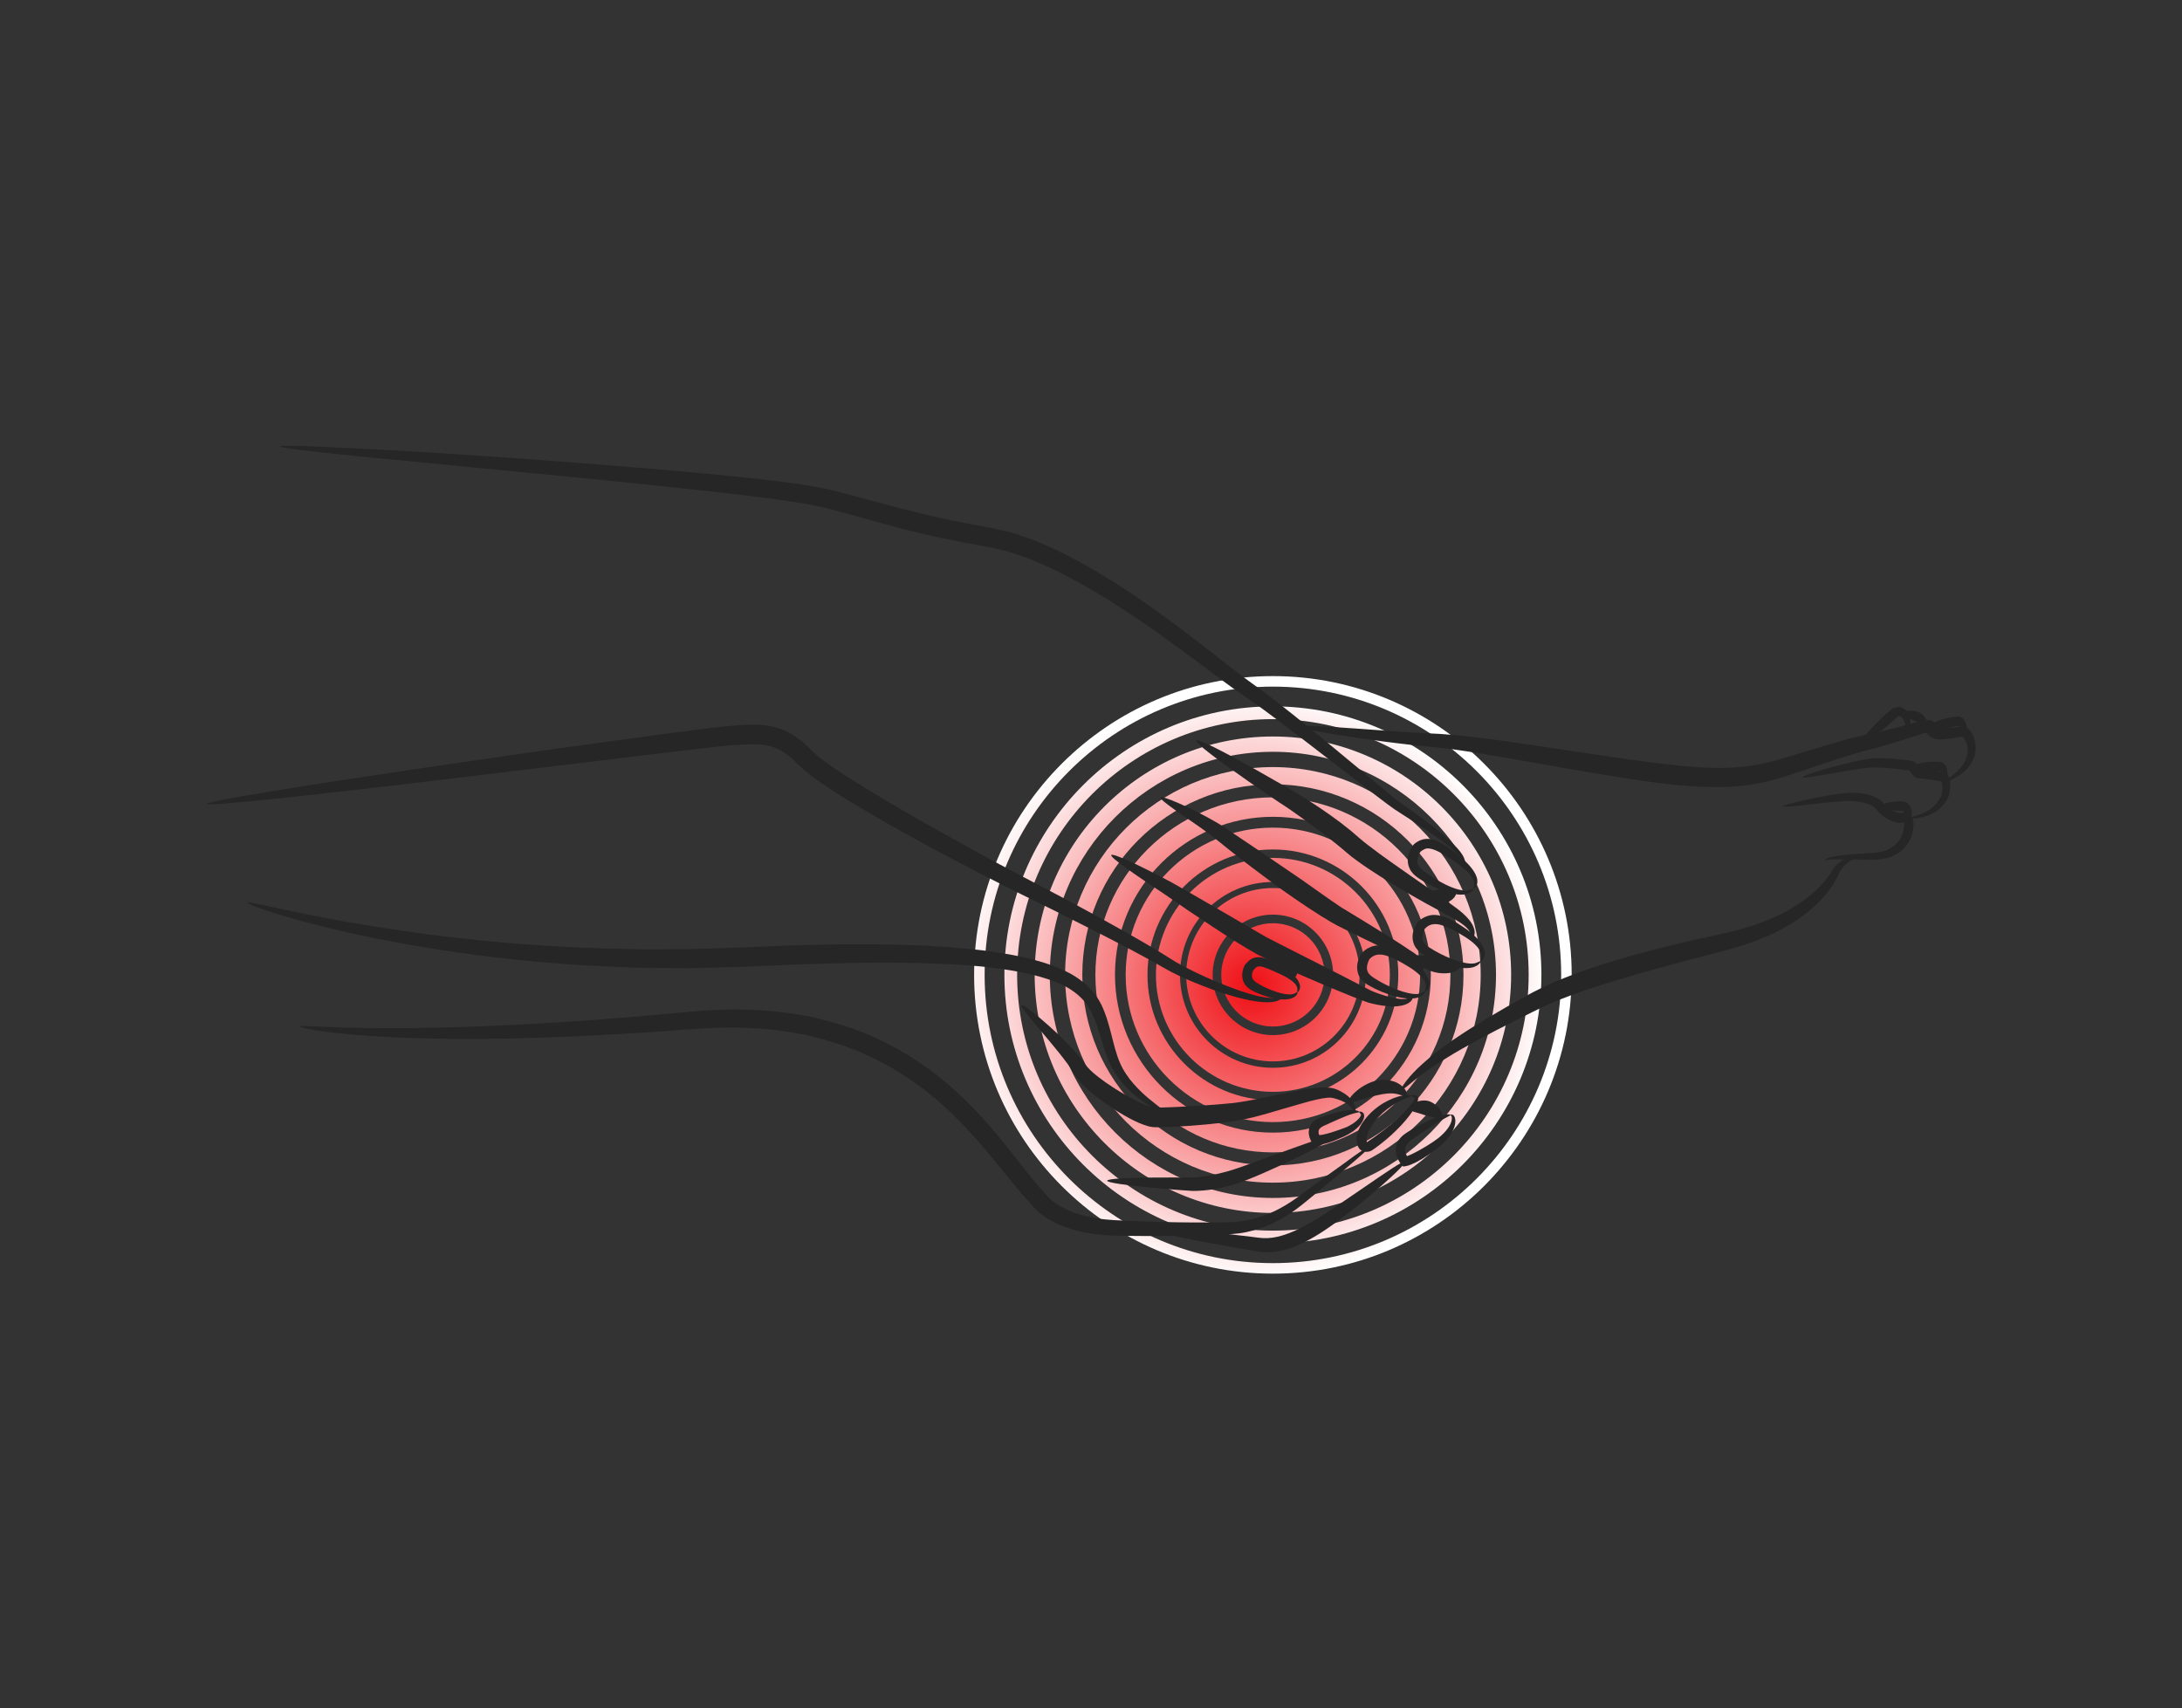 <?xml version="1.0" encoding="UTF-8"?>
<!-- Generator: Adobe Illustrator 27.9.0, SVG Export Plug-In . SVG Version: 6.00 Build 0)  -->
<svg xmlns="http://www.w3.org/2000/svg" xmlns:xlink="http://www.w3.org/1999/xlink" version="1.1" id="Layer_1" x="0px" y="0px" viewBox="0 0 1369.3 1072" style="enable-background:new 0 0 1369.3 1072;" xml:space="preserve">
<rect x="0" y="0" width="1369.3" height="1072" fill="#333333" stroke="none"/>
<style type="text/css">
	.st0{fill:url(#SVGID_1_);}
	.st1{fill:url(#SVGID_00000012466691641338841510000005050492564471672197_);}
	.st2{fill:url(#SVGID_00000039844434196023085980000005049191414746652575_);}
	.st3{fill:url(#SVGID_00000155147536255048231640000016476141384690190251_);}
	.st4{fill:url(#SVGID_00000150812581852349247730000004828479673813788800_);}
	.st5{fill:url(#SVGID_00000103984983433878106380000002253399910808223117_);}
	.st6{fill:url(#SVGID_00000164487882052498976350000003725044272119785894_);}
	.st7{fill:url(#SVGID_00000144325492258660191920000015697101292741767089_);}
	.st8{fill:url(#SVGID_00000027605970864588349900000012998058612145598908_);}
	.st9{fill:#262626;}
</style>
<g>
	<g>
		<g>
			<g>
				
					<radialGradient id="SVGID_1_" cx="798.636" cy="629.334" r="208.426" gradientTransform="matrix(0.884 0 0 0.884 79.604 62.708)" gradientUnits="userSpaceOnUse">
					<stop offset="0" style="stop-color:#EF4136"></stop>
					<stop offset="0" style="stop-color:#EF0F14"></stop>
					<stop offset="1" style="stop-color:#FFFFFF"></stop>
				</radialGradient>
				<path class="st0" d="M798.8,666.1c-30,0-54.4-24.4-54.4-54.4s24.4-54.4,54.4-54.4c30,0,54.4,24.4,54.4,54.4      S828.7,666.1,798.8,666.1z M798.8,574c-20.9,0-37.8,17-37.8,37.8s17,37.8,37.8,37.8c20.9,0,37.8-17,37.8-37.8      S819.6,574,798.8,574z"></path>
			</g>
			<g>
				
					<radialGradient id="SVGID_00000121247617001622528170000007062252047709693110_" cx="798.636" cy="629.334" r="208.426" gradientTransform="matrix(0.884 0 0 0.884 79.604 62.708)" gradientUnits="userSpaceOnUse">
					<stop offset="0" style="stop-color:#EF4136"></stop>
					<stop offset="0" style="stop-color:#EF0F14"></stop>
					<stop offset="1" style="stop-color:#FFFFFF"></stop>
				</radialGradient>
				<path style="fill:url(#SVGID_00000121247617001622528170000007062252047709693110_);" d="M798.8,685.2      c-40.5,0-73.4-32.9-73.4-73.4c0-40.5,32.9-73.4,73.4-73.4c40.5,0,73.4,32.9,73.4,73.4C872.1,652.2,839.2,685.2,798.8,685.2z       M798.8,553.5c-32.1,0-58.3,26.1-58.3,58.3c0,32.1,26.1,58.3,58.3,58.3s58.3-26.1,58.3-58.3C857,579.7,830.9,553.5,798.8,553.5z      "></path>
			</g>
			<g>
				
					<radialGradient id="SVGID_00000003804779180032862970000005411342476153440933_" cx="798.636" cy="629.334" r="208.426" gradientTransform="matrix(0.884 0 0 0.884 79.604 62.708)" gradientUnits="userSpaceOnUse">
					<stop offset="0" style="stop-color:#EF4136"></stop>
					<stop offset="0" style="stop-color:#EF0F14"></stop>
					<stop offset="1" style="stop-color:#FFFFFF"></stop>
				</radialGradient>
				<path style="fill:url(#SVGID_00000003804779180032862970000005411342476153440933_);" d="M798.8,704.2      c-51,0-92.4-41.5-92.4-92.4s41.5-92.4,92.4-92.4s92.4,41.5,92.4,92.4S849.7,704.2,798.8,704.2z M798.8,533.1      c-43.4,0-78.7,35.3-78.7,78.7c0,43.4,35.3,78.7,78.7,78.7c43.4,0,78.7-35.3,78.7-78.7C877.5,568.4,842.1,533.1,798.8,533.1z"></path>
			</g>
			<g>
				
					<radialGradient id="SVGID_00000058572213722016537180000015202198774257148035_" cx="798.636" cy="629.334" r="208.425" gradientTransform="matrix(0.884 0 0 0.884 79.604 62.708)" gradientUnits="userSpaceOnUse">
					<stop offset="0" style="stop-color:#EF4136"></stop>
					<stop offset="0" style="stop-color:#EF0F14"></stop>
					<stop offset="1" style="stop-color:#FFFFFF"></stop>
				</radialGradient>
				<path style="fill:url(#SVGID_00000058572213722016537180000015202198774257148035_);" d="M798.8,723.2      c-61.4,0-111.4-50-111.4-111.4s50-111.4,111.4-111.4c61.4,0,111.4,50,111.4,111.4S860.2,723.2,798.8,723.2z M798.8,512.6      c-54.7,0-99.1,44.5-99.1,99.1c0,54.7,44.5,99.1,99.1,99.1c54.7,0,99.1-44.5,99.1-99.1C897.9,557.1,853.4,512.6,798.8,512.6z"></path>
			</g>
			<g>
				
					<radialGradient id="SVGID_00000143602117055676899690000013481490713807098775_" cx="798.636" cy="629.334" r="208.426" gradientTransform="matrix(0.884 0 0 0.884 79.604 62.708)" gradientUnits="userSpaceOnUse">
					<stop offset="0" style="stop-color:#EF4136"></stop>
					<stop offset="0" style="stop-color:#EF0F14"></stop>
					<stop offset="1" style="stop-color:#FFFFFF"></stop>
				</radialGradient>
				<path style="fill:url(#SVGID_00000143602117055676899690000013481490713807098775_);" d="M798.8,742.2      c-71.9,0-130.4-58.5-130.4-130.4s58.5-130.4,130.4-130.4s130.4,58.5,130.4,130.4S870.7,742.2,798.8,742.2z M798.8,492.2      c-65.9,0-119.6,53.6-119.6,119.6c0,65.9,53.6,119.6,119.6,119.6c65.9,0,119.6-53.6,119.6-119.6      C918.3,545.8,864.7,492.2,798.8,492.2z"></path>
			</g>
			<g>
				
					<radialGradient id="SVGID_00000173872844289237731770000003006248139578466437_" cx="798.636" cy="629.334" r="208.425" gradientTransform="matrix(0.884 0 0 0.884 79.604 62.708)" gradientUnits="userSpaceOnUse">
					<stop offset="0" style="stop-color:#EF4136"></stop>
					<stop offset="0" style="stop-color:#EF0F14"></stop>
					<stop offset="1" style="stop-color:#FFFFFF"></stop>
				</radialGradient>
				<path style="fill:url(#SVGID_00000173872844289237731770000003006248139578466437_);" d="M798.8,761.2      c-82.4,0-149.5-67.1-149.5-149.5s67.1-149.5,149.5-149.5s149.5,67.1,149.5,149.5S881.2,761.2,798.8,761.2z M798.8,471.8      c-77.2,0-140,62.8-140,140s62.8,140,140,140c77.2,0,140-62.8,140-140S876,471.8,798.8,471.8z"></path>
			</g>
			<g>
				
					<radialGradient id="SVGID_00000042017555834548140280000015147270249773386398_" cx="798.636" cy="629.334" r="208.426" gradientTransform="matrix(0.884 0 0 0.884 79.604 62.708)" gradientUnits="userSpaceOnUse">
					<stop offset="0" style="stop-color:#EF4136"></stop>
					<stop offset="0" style="stop-color:#EF0F14"></stop>
					<stop offset="1" style="stop-color:#FFFFFF"></stop>
				</radialGradient>
				<path style="fill:url(#SVGID_00000042017555834548140280000015147270249773386398_);" d="M798.8,780.3      c-92.9,0-168.5-75.6-168.5-168.5s75.6-168.5,168.5-168.5c92.9,0,168.5,75.6,168.5,168.5S891.7,780.3,798.8,780.3z M798.8,451.3      c-88.5,0-160.5,72-160.5,160.5s72,160.5,160.5,160.5s160.5-72,160.5-160.5S887.2,451.3,798.8,451.3z"></path>
			</g>
			<g>
				
					<radialGradient id="SVGID_00000084494720439063864970000003546963252914301367_" cx="798.636" cy="629.334" r="208.425" gradientTransform="matrix(0.884 0 0 0.884 79.604 62.708)" gradientUnits="userSpaceOnUse">
					<stop offset="0" style="stop-color:#EF4136"></stop>
					<stop offset="0" style="stop-color:#EF0F14"></stop>
					<stop offset="1" style="stop-color:#FFFFFF"></stop>
				</radialGradient>
				<path style="fill:url(#SVGID_00000084494720439063864970000003546963252914301367_);" d="M798.8,799.3      c-103.4,0-187.5-84.1-187.5-187.5s84.1-187.5,187.5-187.5s187.5,84.1,187.5,187.5S902.2,799.3,798.8,799.3z M798.8,430.9      c-99.7,0-180.9,81.1-180.9,180.9S699,792.7,798.8,792.7c99.7,0,180.9-81.1,180.9-180.9S898.5,430.9,798.8,430.9z"></path>
			</g>
		</g>
		<g>
			
				<radialGradient id="SVGID_00000132073753322304511010000012701920507443345579_" cx="798.636" cy="629.334" r="208.427" gradientTransform="matrix(0.884 0 0 0.884 79.604 62.708)" gradientUnits="userSpaceOnUse">
				<stop offset="0" style="stop-color:#EF4136"></stop>
				<stop offset="0" style="stop-color:#EF0F14"></stop>
				<stop offset="1" style="stop-color:#FFFFFF"></stop>
			</radialGradient>
			<circle style="fill:url(#SVGID_00000132073753322304511010000012701920507443345579_);" cx="798.8" cy="611.8" r="32.4"></circle>
		</g>
	</g>
	<g>
		<g>
			<g>
				<g>
					<path class="st9" d="M805,625.1c0.1,0-0.1,1.1-1.7,2.2c-1.6,1-4.2,1.7-7.6,1.7c-6.7,0.1-16-1.9-27.2-5.4       c-5.6-1.8-11.6-4-18-6.6c-6.4-2.7-13.1-5.5-20.1-9.6c-13.1-7.6-28.3-15.4-44.3-23.6c-16-8.2-32.9-16.6-50.3-25.1       c-17.3-8.7-34.8-17.7-51.8-26.9c-17-9.2-33.7-18.6-49.3-28c-7.8-4.8-15.3-9.5-22.4-14.6c-1.8-1.2-3.5-2.6-5.3-4       c-1.7-1.3-3.5-2.9-5.2-4.5l-1.3-1.2l-1-1c-0.7-0.6-1.3-1.3-1.9-1.9c-1.3-1.2-2.6-2.3-4-3.3c-5.4-4-11.7-6.1-19.6-6.2       c-3.9-0.1-8.2,0.2-12.7,0.5c-2.2,0.2-4.6,0.3-6.8,0.5c-2.2,0.2-4.4,0.4-6.7,0.7c-18.5,2.1-38.2,4.5-58.4,7       c-40.4,4.9-82.7,10-121.1,14.6c-38.4,4.6-73.1,8.5-98.1,11.1s-40.5,3.9-40.6,3c-0.1-0.8,15.1-3.7,39.9-7.8       c24.8-4.1,59.3-9.3,97.6-15c38.3-5.6,80.5-11.7,120.8-17.2c20.2-2.8,39.8-5.4,58.4-7.7c2.3-0.3,4.8-0.5,7.1-0.8       c2.4-0.3,4.5-0.4,6.8-0.6c4.5-0.3,9.1-0.7,13.8-0.6c4.7,0.1,9.6,0.6,14.2,2.1c4.6,1.4,8.8,3.7,12.4,6.3       c1.8,1.3,3.5,2.7,5.1,4.2c0.8,0.7,1.6,1.5,2.3,2.3l1.2,1.2l1,0.9c1.3,1.2,2.5,2.4,4.2,3.6c1.6,1.2,3.1,2.5,4.8,3.6       c6.6,4.8,14,9.5,21.6,14.2c15.2,9.4,31.7,18.9,48.4,28.3c16.8,9.4,34,18.8,51,27.8c17.1,8.9,33.9,17.8,49.7,26.5       c15.8,8.8,30.7,17,43.9,25.4c6.1,4,12.7,7.2,18.8,10.1c6.1,2.9,11.9,5.3,17.2,7.4c10.6,4.1,19.5,6.8,25.7,7.4       c3.1,0.3,5.4,0.2,6.9-0.3C804.2,625.7,804.7,625,805,625.1z"></path>
				</g>
			</g>
			<g>
				<g>
					<path class="st9" d="M814.2,622.7c0.2,0.1,0.1,0.5-0.3,1.3c-0.4,0.8-1.4,1.7-2.8,2.3c-2.9,1.2-7.1,1.2-11.4,0.3       c-4.4-0.9-8.9-2.4-13.3-4.6c-2.1-1-4.8-3-6-5.8c-1.2-2.8-1-5.7-0.3-7.9c0.2-0.6,0.4-1.1,0.6-1.7c0.1-0.2,0.3-0.7,0.6-1.1       l0.7-0.8c0.8-0.9,1.7-1.9,3-2.7c1.4-0.9,3.2-1.3,4.8-1.3c1.6,0,3,0.4,4.3,0.8c2.6,0.9,4.8,2.2,6.9,3.3c2.1,1.2,4.3,2.4,6.2,3.7       c3.9,2.6,7.4,5.6,8.4,9.2c0.3,0.8,0.2,1.7,0.2,2.4c-0.2,0.7-0.3,1.2-0.6,1.6C814.7,622.5,814.4,622.8,814.2,622.7       c-0.5-0.2,0.6-2-0.7-4.2c-1.2-2.1-4.4-4.3-8.3-6.3c-2-1-4.1-1.9-6.3-2.9c-2.2-1-4.4-1.9-6.3-2.5c-1-0.2-1.9-0.4-2.6-0.3       c-0.7,0-1.2,0.2-1.6,0.5c-0.5,0.3-1,0.9-1.6,1.6l-0.3,0.4c0,0,0,0-0.1,0.2c-0.1,0.3-0.3,0.6-0.4,0.9c-0.8,2.7-0.4,4.9,3.2,7       c3.6,2.2,7.8,4.1,11.6,5.3c3.8,1.3,7.3,1.9,9.7,1.6C812.7,623.8,813.7,622.4,814.2,622.7z"></path>
				</g>
			</g>
			<g>
				<g>
					<path class="st9" d="M894.3,622.3c0.2,0.1-0.1,0.6-0.7,1.5c-0.7,0.8-2,1.7-3.9,2.3c-3.7,1-9,0.6-14.4-0.9       c-5.5-1.5-11.2-3.8-16.5-6.9c-2.7-1.5-5.9-4.3-6.7-7.9c-1-3.6-0.2-6.9,0.9-9.4c0.3-0.6,0.6-1.3,1-1.9c0.1-0.2,0.5-0.9,0.9-1.3       l1-0.9c1.1-1,2.5-1.9,4.2-2.6c1.7-0.7,3.6-1.1,5.4-1c1.8,0,3.6,0.4,5.3,0.9c3.3,1,6.3,2.7,9,4.3c2.7,1.7,5.3,3.4,7.7,5.3       c4.7,3.8,8.7,8.1,9.4,12.6c0.4,2.2-0.4,4-1,4.9C895,622,894.5,622.4,894.3,622.3c-0.2-0.1,0-0.8,0.3-1.7c0.1-1,0.5-2.3-0.2-3.8       c-1.1-3.1-4.9-6.6-9.6-9.6c-2.4-1.5-5-3-7.6-4.4c-2.7-1.4-5.4-2.6-8-3.3c-2.6-0.7-5-0.6-6.8,0.2c-0.9,0.4-1.8,1-2.6,1.8       l-0.4,0.4c0,0,0.1-0.1-0.1,0.2c-0.2,0.4-0.5,0.9-0.6,1.3c-0.7,1.7-1.2,3.8-0.7,5.5c0.4,1.8,1.7,3.2,4,4.7       c4.6,3,9.9,5.7,14.8,7.5c4.9,1.9,9.5,2.9,12.6,2.7C892.5,623.5,893.9,621.9,894.3,622.3z"></path>
				</g>
			</g>
			<g>
				<g>
					<path class="st9" d="M929.1,603.2c0.2,0.1-0.1,0.6-0.7,1.5c-0.7,0.8-2,1.7-3.9,2.3c-3.7,1-9,0.6-14.4-0.9       c-5.5-1.5-11.2-3.8-16.5-6.9c-2.7-1.5-5.9-4.3-6.7-7.9c-1-3.6-0.2-6.9,0.9-9.4c0.3-0.6,0.6-1.3,1-1.9c0.1-0.2,0.5-0.9,0.9-1.3       l1-0.9c1.1-1,2.5-1.9,4.2-2.6c1.7-0.7,3.6-1.1,5.4-1c1.8,0,3.6,0.4,5.3,0.9c3.3,1,6.3,2.7,9,4.3c2.7,1.7,5.3,3.4,7.7,5.3       c4.7,3.8,8.7,8.1,9.4,12.6c0.4,2.2-0.4,4-1,4.9C929.7,603,929.3,603.3,929.1,603.2c-0.2-0.1,0-0.8,0.3-1.7       c0.1-1,0.5-2.3-0.2-3.8c-1.1-3.1-4.9-6.6-9.6-9.6c-2.4-1.5-5-3-7.6-4.4c-2.7-1.4-5.4-2.6-8-3.3c-2.6-0.7-4.9-0.6-6.8,0.2       c-0.9,0.4-1.8,1-2.6,1.8l-0.4,0.4c0,0,0.1-0.1-0.1,0.2c-0.2,0.4-0.5,0.9-0.6,1.3c-0.7,1.7-1.2,3.8-0.7,5.5       c0.4,1.8,1.7,3.2,4,4.7c4.6,3,9.9,5.7,14.8,7.5c4.9,1.9,9.5,2.9,12.6,2.7C927.2,604.5,928.7,602.9,929.1,603.2z"></path>
				</g>
			</g>
			<g>
				<g>
					<path class="st9" d="M924.6,557.8c0.2,0.1-0.1,0.6-0.8,1.4c-0.7,0.8-2.2,1.5-4,2c-3.8,0.7-8.9-0.1-14.1-2.1       c-5.2-1.9-10.7-4.7-15.7-8.1c-1.2-0.9-2.6-1.9-3.7-3.3c-1.2-1.3-2-3-2.5-4.8c-0.9-3.6,0-6.9,1.2-9.4c0.3-0.6,0.6-1.2,1-1.9       c0.2-0.3,0.4-0.6,0.6-0.9c0.3-0.3,0.7-1,1.2-1.3c1.3-1,2.6-1.8,4.4-2.4c1.8-0.6,3.8-0.7,5.6-0.4c1.8,0.3,3.5,0.9,5,1.6       c3,1.4,5.7,3.3,8.2,5.1c2.5,1.9,4.9,3.8,7.1,5.8c4.3,4,8,8.3,8.9,12.6c0.4,2.2-0.2,4-0.9,4.9       C925.2,557.6,924.7,557.9,924.6,557.8c-0.2-0.1,0-0.7,0.4-1.6c0.2-0.9,0.3-2.2-0.3-3.7c-1.2-3.1-4.9-6.6-9.3-10       c-2.2-1.7-4.7-3.4-7.2-4.9c-2.6-1.6-5.1-3.1-7.6-4.1c-2.5-1-4.8-1.4-6.4-0.7c-0.8,0.3-1.8,0.9-2.6,1.5       c-0.2,0.2-0.3,0.5-0.5,0.7c-0.3,0.4-0.5,0.8-0.7,1.3c-0.8,1.7-1.2,3.6-0.9,5.3c0.4,1.8,1.6,3.2,3.8,4.9c4.3,3.3,9.3,6.4,14,8.7       c4.6,2.3,9.1,3.6,12.2,3.7C922.6,558.9,924.2,557.5,924.6,557.8z"></path>
				</g>
			</g>
			<g>
				<g>
					<path class="st9" d="M918.9,542.8c-0.3-0.1,0-1-0.8-2.6c-0.8-1.6-2.6-3.6-5.2-6c-5.3-4.8-13.8-10.8-24.7-17.9       c-2.7-1.7-5.6-3.6-8.6-5.5c-1.5-1-3.1-2-4.6-3c-1.6-1.1-3.2-2.3-4.7-3.4c-6.2-4.6-12.7-9.7-19.7-15       c-13.8-10.6-29-22.5-45.1-34.7c-8.1-6.1-16.5-12.4-25-18.1c-9.2-6.2-17.6-12.8-26.4-19.3c-17.4-13-35.2-26-53.5-37.6       c-18.2-11.6-36.8-22-55.2-29.2c-2.3-1-4.6-1.6-6.9-2.4c-2.3-0.7-4.6-1.6-6.8-2.2c-4.6-1-8.9-2.2-13.8-3       c-9.5-1.7-18.6-3.5-27.2-5.3c-8.7-1.8-17.8-4-27.4-6.5c-9.4-2.6-19.3-5.3-29.4-8.1c-5.1-1.4-10.2-2.7-15.4-4.1       c-2.6-0.7-5.2-1.2-7.8-1.7c-2.6-0.5-5.1-1.1-7.9-1.5c-5.4-0.8-10.9-1.7-16.5-2.4c-5.6-0.7-11.2-1.4-16.9-2.2       c-45.5-5.4-93.4-10.1-137-14.3c-43.5-4.2-82.7-8.1-111-10.8c-14.1-1.4-25.6-2.7-33.4-3.7c-7.9-1-12.2-1.7-12.2-2.1       c0-0.4,4.4-0.5,12.4-0.3c7.9,0.2,19.4,0.7,33.6,1.4c28.4,1.4,67.7,3.8,111.4,7c43.7,3.2,91.7,6.9,137.5,11.7       c5.7,0.7,11.4,1.3,17.1,2c5.7,0.7,11.3,1.5,16.9,2.3c2.8,0.3,5.6,1,8.4,1.5c2.8,0.5,5.7,1,8.2,1.7c5.3,1.3,10.5,2.6,15.7,4       c10.2,2.7,20,5.4,29.4,7.9c9.3,2.4,18.3,4.5,26.8,6.3c8.5,1.8,17.5,3.6,26.9,5.3c4.6,0.7,9.8,2.2,14.8,3.3       c2.5,0.6,4.9,1.6,7.4,2.4c2.5,0.9,5,1.6,7.4,2.7c19.6,7.8,38.5,18.8,57,30.9c18.5,12.1,36.2,25.6,53.5,39       c8.6,6.7,17.1,13.6,25.4,19.5c9,6.3,17.1,12.8,25.1,19.1c15.9,12.7,30.7,25.1,44.1,36.2c6.7,5.6,13,10.8,18.9,15.7       c1.5,1.2,2.9,2.4,4.3,3.4c1.5,1.1,3,2.1,4.4,3.1c2.9,2.1,5.7,4.1,8.4,6c10.6,7.7,18.8,14.5,23.8,20.1c2.5,2.8,4.1,5.3,4.6,7.3       C919.8,541.8,919,542.9,918.9,542.8z"></path>
				</g>
			</g>
			<g>
				<g>
					<path class="st9" d="M923.9,588.7c-0.5-0.1-0.5-1.2-1-2.8c-0.6-1.6-2-3.5-4.5-5.4c-2.5-2-5.9-3.9-9.9-6.1       c-4.1-2.2-8.5-4.7-13.2-7.2c-9.4-5.2-19.8-11.3-29.6-17.5c-4.9-3.1-9.7-6.3-14.2-9.6c-2.3-1.6-4.4-3.3-6.5-5.1       c-1.9-1.6-3.7-3.2-5.5-4.6c-6.9-5.7-16.1-12.6-25.9-19.5c-2.4-1.7-4.9-3.5-7.4-5.1l-3.7-2.4l-3.8-2.6       c-5.1-3.5-10.1-7-14.9-10.2c-19.1-13.3-34-24.4-33.1-25.9c0.9-1.4,17.4,7.1,37.5,18.4c5,2.9,10.3,5.9,15.6,8.9l4,2.3       c1.5,0.8,2.8,1.6,4.2,2.4c2.7,1.6,5.4,3.2,8,4.9c10.4,6.6,20,13.4,27.4,19.5c0.9,0.8,1.9,1.5,2.8,2.4c0.9,0.8,1.8,1.6,2.8,2.4       c1.7,1.5,3.7,3.1,5.8,4.7c4.1,3.2,8.7,6.5,13.3,9.8c9.3,6.6,19.1,13.4,27.9,19.5c4.4,3,8.6,6.1,12.3,8.8       c3.8,2.7,7.2,5.5,9.6,8.5c2.4,2.9,3.7,6.2,3.5,8.5c-0.1,1.1-0.3,2-0.7,2.5C924.4,588.6,924.2,588.8,923.9,588.7z"></path>
				</g>
			</g>
			<g>
				<g>
					<path class="st9" d="M892.1,610.6c-0.4-0.2-0.5-1.1-1.2-2.4c-0.7-1.3-2.2-3.3-4.4-4.7c-0.3-0.2-0.6-0.3-0.8-0.5       c-0.3-0.1-0.7-0.3-1-0.4c-0.8-0.3-1.6-0.7-2.5-1.1c-1.7-0.8-3.6-1.6-5.5-2.5c-3.9-1.8-8.2-3.8-12.6-5.9       c-4.5-2.2-9.2-4.5-14-6.8c-2.4-1.2-4.8-2.4-7.2-3.6c-2.4-1.2-4.7-2.3-7.4-3.9c-9.5-5.6-18-11.4-25.1-16.3       c-7.1-4.9-15.8-11.3-24.7-18.1c-4.5-3.4-9.1-6.9-13.6-10.5c-4.5-3.5-8.9-7.3-12.9-10.3c-8.4-6.2-16.5-11.5-22.2-15.6       c-5.7-4-9.1-6.8-8.7-7.5c0.4-0.7,4.6,0.6,11,3.4c6.4,2.8,15.2,7,24.6,12.5c4.9,2.9,9.3,6.2,14.1,9.3c4.7,3.2,9.5,6.4,14.1,9.5       c9.3,6.3,18.1,12.3,25.2,17.2c7,4.9,15.4,11,24,16.8c1.9,1.2,4.3,2.6,6.6,4c2.3,1.4,4.6,2.8,6.9,4.2c4.6,2.8,9,5.5,13.3,8.2       c4.2,2.6,8.2,5.2,11.8,7.5c1.8,1.2,3.5,2.3,5.1,3.4c0.8,0.5,1.5,1,2.3,1.5c0.3,0.2,0.8,0.6,1.2,0.9c0.4,0.3,0.8,0.7,1.1,1       c2.6,2.8,3.6,5.6,3.7,7.7C893.3,609.7,892.4,610.8,892.1,610.6z"></path>
				</g>
			</g>
			<g>
				<g>
					<path class="st9" d="M915.8,605.4c0.5,0.3,0.7,1.4-0.4,2.6c-1,1.2-2.8,2-4.7,2.4c-3.7,0.8-7.8,0.4-10.5-0.3       c-5.6-1.3-15-7.2-13.9-9.6c1-2.3,11.4-0.4,16.3,0.7c2.4,0.6,5.7,1.9,8.2,2.7c1,0.3,2,0.6,3,1       C914.5,605.2,915.3,605.1,915.8,605.4z"></path>
				</g>
			</g>
			<g>
				<g>
					<path class="st9" d="M886.3,625.1c0.2,0.1,0.3,0.4,0.2,1c-0.1,0.3-0.1,0.7-0.3,1.1c-0.2,0.4-0.5,0.8-0.9,1.2       c-1.7,1.7-4.9,2.8-8.5,3.1c-3.7,0.3-8-0.1-12.7-1c-2.4-0.5-4.8-1-7.4-2c-2.4-0.9-4.8-1.9-7.4-2.8c-19.9-8-43.6-18.1-60.4-26.8       c-8.5-4.7-18-10.8-28.2-17.5c-10.1-6.6-20.6-13.7-30-20.3c-19-12.6-34.2-23-33.3-24.5c0.8-1.4,17.5,6.3,37.9,17.2       c10,5.6,20.9,12,31.3,18c10.4,6,20.4,12,28,16.3c16,8.3,39.4,19.9,58.2,29.7c2.3,1.2,4.6,2.4,6.8,3.5c1.9,1,4.2,1.8,6.2,2.5       c4.1,1.4,7.9,2.4,11.1,2.9c3.1,0.5,5.6,0.3,7-0.3c0.3-0.2,0.6-0.3,0.9-0.5c0.3-0.1,0.5-0.4,0.7-0.5       C885.8,625.2,886.1,625.1,886.3,625.1z"></path>
				</g>
			</g>
			<g>
				<g>
					<path class="st9" d="M795.8,595.6c0.7-1.5,3.3-2,6.2-1.5c3,0.5,6.3,2.3,8.2,4.3c1.9,1.9,3.9,5.8,4,9.4c0.3,3.6-1.3,6.4-3,6.3       c-1.7-0.1-3.3-1.7-5.1-3.2c-1.8-1.5-3.7-3-4.9-4.2c-1.1-1.2-2.5-3.3-3.9-5.4C796.2,599.3,795.1,597.2,795.8,595.6z"></path>
				</g>
			</g>
			<g>
				<g>
					<path class="st9" d="M1221.1,489.9c-0.1-0.4,1.5-1.1,3.9-3c2.4-1.9,6.1-5,8.4-9.8c1.1-2.4,1.7-5.2,1.3-8.1       c-0.2-1.5-0.7-2.9-1.4-4.3c-0.4-0.8-0.6-1.1-1-1.5c-0.3-0.3-0.6-0.8-1.2-0.9c-0.5,0.1-1,0.2-1.5,0.3c-1,0.2-2.1,0.3-3.2,0.5       c-2.2,0.3-4.4,0.6-6.6,0.8l-0.9,0.1l-1,0c-0.7,0-1.4,0-2.2-0.1c-1.5-0.2-3.5-0.7-5.1-2.1c-0.5-0.4-0.6-0.6-0.9-1l-0.2-0.3       c-0.1-0.2-0.2-0.4-0.4-0.5c-0.4-0.3-0.9-0.1-1.3,0c-5.5,1.8-11.3,3.6-17.3,5.5c-3.2,1-6.4,2-9.7,2.9c-1.6,0.5-3.3,0.9-5,1.4       c-1.7,0.4-3.3,0.8-5,1.2c-6.4,1.6-13,3.9-19.6,6c-6.7,2.2-13.4,4.5-20.1,6.7c-3.4,1.1-6.7,2.2-10,3.3c-3.4,1.1-6.9,2.1-10.4,3       c-7,1.8-14.1,2.9-21,3.5c-13.9,1.1-26.8,0.2-38.1-0.9c-20.3-2.1-45.1-6.2-71-10.8c-12.9-2.3-26.2-4.6-39.3-6.9       c-13.1-2.2-26-4.4-38.2-5.7c-25-2.2-47.4-5.5-63.4-8c-16.1-2.6-25.9-4.6-25.8-5.4c0.1-0.8,10.1-0.4,26.4,0.7       c16.3,1,38.6,3,63.6,4.1c12.7,0.8,25.8,2.5,39.1,4.3c13.2,1.8,26.5,3.9,39.5,5.8c26,3.9,50.7,7.7,70.4,9.7       c11,1.1,23.3,2.1,36,1.2c6.3-0.4,12.8-1.3,19.2-2.8c3.2-0.7,6.5-1.6,9.7-2.6c3.3-1,6.7-2,10.1-3c6.8-2,13.6-4.1,20.3-6.1       c6.8-2,13.5-4,20.6-5.5c1.7-0.3,3.4-0.7,5-1c1.6-0.3,3.2-0.7,4.8-1.1c3.2-0.8,6.5-1.6,9.6-2.4c3.2-0.8,6.3-1.7,9.4-2.5       c1.5-0.4,3.1-0.8,4.6-1.2c1.8-0.5,3.7-0.9,5.5-1.4c1.9-0.3,3.8-0.4,5.3,0.7c0.7,0.5,1.3,1.2,1.8,2c0.3,0.4,0.5,0.8,0.7,1.2       c0.1,0.1,0.2,0.4,0.2,0.3c0.1,0.1,0.4,0.3,1.1,0.5c0.4,0,0.7,0.1,1.2,0.1l0.7,0l0.8,0c2.2-0.1,4.3-0.2,6.3-0.3       c1-0.1,2-0.2,3.1-0.3c1.5-0.2,3.1-0.4,4.4-0.1c1.4,0.4,2.4,1.5,3.2,2.7c0.8,1.1,1.6,2.5,1.9,3.4c0.9,2,1.3,4.2,1.4,6.2       c0.2,4.1-1,7.8-2.8,10.6c-3.6,5.6-8,8.1-11,9.6C1223.1,490.2,1221.1,490.3,1221.1,489.9z"></path>
				</g>
			</g>
			<g>
				<g>
					<path class="st9" d="M1233.5,459.9c-0.8,0.3-2.1-1.7-3.7-3.7c-1-1.2-1.1-0.8-1.3-0.7c-0.1,0,0.1,0-0.1,0.1l-0.5,0.1       c-0.3,0.1-0.7,0.2-1,0.2c-0.7,0.1-1.3,0.3-1.9,0.4c-4.6,0.8-14.2,1.2-14.5-0.5c-0.3-1.7,8.8-4.8,13.5-5.6       c0.6-0.1,1.3-0.2,2-0.3c0.4,0,0.7-0.1,1.1-0.1c0.5,0,1-0.1,1.6-0.1c1.4-0.1,2.7,0.6,3.6,1.7c0.9,1.2,1.2,2,1.4,2.8       C1234.6,457.3,1234.3,459.6,1233.5,459.9z"></path>
				</g>
			</g>
			<g>
				<g>
					<path class="st9" d="M1196.5,459.3c-0.4-0.2-0.3-1.1-0.5-2.5c-0.1-1.4-0.6-3.2-1.5-5.1c-0.4-0.9-1-1.6-1.6-2       c-0.6-0.4-1-0.4-1.5-0.3c-0.2,0.1-0.5,0.2-0.6,0.3c-0.1,0.1,0,0-0.1,0.2l-0.7,0.6c-0.9,0.8-1.7,1.6-2.5,2.3       c-6.2,5.6-19.5,15.6-20.6,14.3c-1.1-1.3,10.2-13.2,16.3-18.7c0.8-0.7,1.6-1.4,2.5-2.2l0.7-0.6c0.3-0.3,0.9-0.8,1.3-1       c1-0.5,2-0.8,3-0.9c2.1-0.2,4.3,0.8,5.6,2.2c1.3,1.4,1.9,3,2.2,4.4c0.6,2.7,0.4,5.2-0.2,6.9       C1197.7,458.8,1196.8,459.5,1196.5,459.3z"></path>
				</g>
			</g>
			<g>
				<g>
					<path class="st9" d="M1208.9,455.8c-0.8,0.3-2-0.6-3.3-1.3c-1.3-0.8-2.8-1.4-3.9-1.9c-0.9-0.5-2.4-1.3-4.4-2.4       c-1.6-0.9-3.1-1.7-3-2.6c0.1-0.8,1.6-1.5,3.8-1.6c2.1-0.2,4.7,0.3,6.4,1.2c1.6,0.8,3.7,2.7,4.5,4.7       C1209.9,453.8,1209.7,455.5,1208.9,455.8z"></path>
				</g>
			</g>
			<g>
				<g>
					<path class="st9" d="M1198.8,513.3c0-0.5,2.4-0.9,6.1-2.2c3.7-1.3,8.6-3.9,11.7-8.8c0.8-1.2,1.6-2.6,1.9-3.7       c0.3-1.3,0.4-2.8,0.4-4.4c0-0.8-0.1-1.5-0.2-2.3c0-0.4-0.1-0.7-0.2-1.1c-0.1-0.4-0.1-0.3-0.1-0.4c0-0.1-0.2-0.1-0.3-0.1       l-2.3-0.4c-3.4-0.4-6.8-0.9-10-1.3l-1.2-0.1l-0.7-0.1c-0.4-0.1-0.8-0.1-1.1-0.2c-0.8-0.2-1.4-0.6-2-1.2c-0.6-0.5-1-1.2-1.3-1.6       c-0.5-0.8-0.8-1.4-1.1-1.7c-0.1-0.1,0,0,0,0c-0.4-0.1-0.7-0.1-1.1-0.2c-5.5-0.8-12.4-1.6-19.6-1.9c-3.3-0.1-7,0.4-10.7,0.9       c-3.7,0.5-7.3,1.1-10.7,1.7c-13.8,2.4-24.9,4.5-25.1,3.6c-0.2-0.8,10.5-4.4,24.2-7.9c3.4-0.9,7-1.7,10.8-2.5       c3.7-0.7,7.5-1.5,11.6-1.6c7.6-0.1,14.7,0.6,20.4,1.5c0.5,0.1,1,0.2,1.5,0.2c1.4,0.2,2.7,1.2,3.5,2.3c0.7,0.9,1,1.6,1.4,2.1       c0.2,0.3,0.2,0.3,0.2,0.3l0,0l0,0l0.5,0.1l1.2,0.2c3.2,0.5,6.6,1.1,10.1,1.7l2.8,0.6c1.6,0.3,3,1.2,3.6,2.7l0.4,1.1       c0.1,0.4,0.1,0.7,0.2,1c0.1,0.5,0.1,1,0.2,1.5c0.1,1,0.1,1.9,0,2.9c-0.1,1.9-0.3,3.7-0.9,5.7c-0.8,2.2-1.8,3.4-2.9,4.8       c-2.2,2.8-4.8,4.8-7.4,6.1c-2.6,1.3-5.1,2-7.2,2.4C1201.4,514,1198.9,513.6,1198.8,513.3z"></path>
				</g>
			</g>
			<g>
				<g>
					<path class="st9" d="M1220.7,488.7c-0.9,0-1.5-2-2.7-3.9c-0.2-0.2-0.3-0.4-0.5-0.6c-0.2-0.2-0.3-0.4-0.4-0.4       c-0.2,0-0.3,0-0.4,0.1c0,0,0,0,0,0.1c0.1,0,0.1,0,0.2,0l-0.3,0c-0.4,0-0.7,0.1-1,0.1c-0.7,0-1.3,0.1-1.9,0.1       c-4.6,0-13.7-1.4-13.7-3.1c0-1.7,8.9-3.1,13.3-3.1c0.6,0,1.2,0,1.8,0.1c0.3,0,0.7,0,1,0.1l0.3,0c0.2,0,0.5,0,0.7,0       c0.3,0,0.7,0,1,0.1c1.3,0.2,2.3,1.3,3,2.4c0.4,0.6,0.5,1,0.6,1.5c0.1,0.4,0.2,0.8,0.3,1.2       C1222.5,486.5,1221.5,488.7,1220.7,488.7z"></path>
				</g>
			</g>
			<g>
				<g>
					<path class="st9" d="M1145.3,539.9c-0.2-0.1,0.4-0.9,1.7-1.4c1.3-0.5,3.3-1,5.7-1.3c4.8-0.8,11.5-1.3,19-1.7       c3.8-0.2,7.4-0.4,10.9-1.5c3.4-1.1,6.5-3.1,8.6-5.8c1.1-1.3,1.9-2.8,2.5-4.4c0.3-0.8,0.5-1.6,0.7-2.3c0.1-0.8,0.3-1.8,0.4-2.6       c0.1-0.8,0.1-1.6,0-2.1c-0.1-0.7-0.1-0.5-0.1-0.5l0,0c0,0,0.1,0-0.2,0c-0.4,0-0.8,0-1.2,0.1c-0.5,0-1.1,0-1.6,0       c-4.2-0.4-8-2.5-11.3-5.4c-0.8-0.7-1.6-1.5-2.3-2.4l-0.9-1c-0.3-0.3-0.5-0.5-0.8-0.8c-1.2-1-2.9-1.8-4.6-2.4       c-3.6-1.2-7.7-1.7-11.8-1.7c-4,0-8.3,0.5-12.2,0.8c-15.9,1.7-28.7,3.4-28.9,2.6c-0.1-0.8,12.3-4,28.3-6.9       c7.9-1.3,17.2-2.9,26.3-0.2c2.2,0.7,4.5,1.6,6.5,3.1c0.5,0.4,1,0.8,1.5,1.3l1.1,1.2c0.6,0.6,1.2,1.2,1.8,1.8       c2.6,2.2,5.5,3.6,7.8,3.8c0.3,0,0.6,0,0.9,0c0.4,0,0.9,0,1.3-0.1c0.6-0.1,1.6,0.1,2.3,0.3c0.8,0.3,1.6,0.7,2.2,1.3       c1.3,1.2,1.8,3.2,1.9,4.3c0.1,1.3,0,2.4-0.1,3.4c-0.1,1.1-0.3,2-0.5,3c-0.3,1.2-0.6,2.3-1,3.3c-0.9,2.1-2.1,4.1-3.6,5.8       c-3,3.5-7.2,6-11.5,7c-4.3,1.2-8.6,1.1-12.3,1c-7.5-0.1-14.1-0.3-18.9-0.2c-2.4,0-4.3,0.1-5.6,0.2       C1146,539.8,1145.5,540.1,1145.3,539.9z"></path>
				</g>
			</g>
			<g>
				<g>
					<path class="st9" d="M1197.8,515.1c-0.7-0.1-1-1.5-1.7-3c-0.3-0.7-0.7-1.5-1.2-2.2c-0.2-0.3-0.5-0.6-0.7-0.9       c-0.1-0.1-0.1-0.1-0.2-0.2c0,0,0,0-0.1,0c0,0-0.1,0-0.1,0c-0.1,0,0,0.1-0.1,0.1c-0.4,0-0.7,0-1.1,0c-4-0.2-12.7-1-12.8-2.7       c-0.1-1.7,8.4-3.6,13-3.4c0.4,0,0.9,0.1,1.4,0.1c0.8,0.1,1.7,0.4,2.5,0.8c0.4,0.3,0.8,0.7,1.1,1.1c0.2,0.2,0.3,0.4,0.5,0.6       c0.1,0.2,0.2,0.3,0.3,0.5c0.4,0.7,0.6,1.4,0.8,2c0.4,1.4,0.4,2.7,0.2,3.8C1199.5,514,1198.4,515.2,1197.8,515.1z"></path>
				</g>
			</g>
			<g>
				<g>
					<path class="st9" d="M879.2,684.2c-0.6-0.4,2.7-6.2,10.4-13.7c3.9-3.7,8.7-7.9,14.4-12.2c5.7-4.3,12.2-8.7,19.2-13.1       c7-4.4,14.5-8.8,22.1-13.2c3.8-2.2,7.7-4.3,11.6-6.5c3.8-2.2,8-4.3,12.1-6.3c16.4-7.6,32.8-12.9,46.4-17       c13.7-4.1,30.8-8.5,49-12.6c4.5-1,9.1-2,13.7-3c2.3-0.5,4.5-1,6.7-1.5c2.2-0.5,4.5-1,6.6-1.7c8.8-2.4,17.2-5.4,24.9-9.1       c15.3-7.3,27.2-17.6,32.8-26.9c0.4-0.6,0.8-1.3,1.2-1.9c0.4-0.6,0.9-1.2,1.4-1.8c1-1.1,2-2,3-2.7c2-1.5,3.9-2.4,5.6-2.9       c3.2-1,5.2-0.8,5.2-0.4c0.1,0.4-1.6,1-4.2,2.6c-2.6,1.6-6,4.3-7.9,9.2c-5,11.2-17.1,23.4-33,32.3c-7.9,4.5-16.8,8.2-25.9,11.2       c-2.3,0.8-4.6,1.5-6.9,2.1c-2.3,0.6-4.7,1.3-6.9,1.9c-4.5,1.2-9,2.3-13.5,3.5c-17.8,4.6-34.7,9.3-48.1,13.3       c-13.4,4-29.5,8.9-45.3,15.6c-4,1.7-7.7,3.5-11.7,5.5c-3.9,2-7.9,4-11.8,5.9c-7.8,3.9-15.4,7.8-22.6,11.7       c-7.1,3.9-13.8,7.6-19.7,11.3c-5.9,3.6-11,7.1-15.2,10.1C884.3,680.2,879.9,684.8,879.2,684.2z"></path>
				</g>
			</g>
			<g>
				<g>
					<path class="st9" d="M735.3,701.1c-0.2,0.4-3.1-0.9-8.1-3.5c-4.9-2.9-12.1-7-19.6-14.4c-3.7-3.7-7.4-8.3-10.2-14       c-2.9-5.6-4.8-12-6.7-18.4c-1-3.2-2-6.4-3.2-9.6c-1.3-3.2-2.6-6.3-4.3-9.1c-3.5-5.6-8.9-10.1-15.4-13.5       c-13.3-6.4-29.6-9.4-46-11.4c-8.2-1.1-16.7-1.5-25.1-2.1c-4.2-0.2-8.5-0.3-12.7-0.5c-4.2-0.2-8.4-0.3-12.6-0.3       c-16.8-0.3-33.4-0.1-49.2,0.3c-7.9,0.2-15.6,0.5-23,0.7c-7.4,0.3-14.5,0.6-21.3,0.9c-6.8,0.3-14,0.6-21.6,0.8       c-7.6,0.2-15.6,0.5-23.8,0.6c-8.2,0-16.7-0.1-25.4-0.2c-8.7,0-17.5-0.6-26.5-0.9c-35.8-1.6-73.2-5.4-106.8-10.8       c-33.7-5.3-63.6-11.9-84.9-17.8c-21.3-5.8-34.1-10.7-33.8-11.5c0.3-0.8,13.4,2.5,34.9,6.9c21.5,4.4,51.5,9.7,85.1,13.9       c33.5,4.2,70.6,7.1,106.1,8.1c8.9,0.1,17.6,0.5,26.2,0.5c8.6-0.1,17-0.1,25.1-0.1c8.1-0.2,16-0.6,23.5-0.8       c7.5-0.2,14.7-0.5,21.5-0.8c6.8-0.3,14-0.6,21.4-0.9c7.5-0.2,15.2-0.3,23.1-0.5c15.9-0.2,32.6-0.2,49.7,0.4       c4.3,0.1,8.5,0.3,12.8,0.6c4.3,0.3,8.6,0.5,12.9,0.8c8.6,0.8,17.2,1.5,25.7,2.8c17,2.5,33.9,5.9,48.8,13.8       c7.3,4.1,14,9.9,18,17.1c2.1,3.5,3.4,7.3,4.6,10.7c1.1,3.5,2.1,6.9,2.9,10.2c1.7,6.6,3.1,12.6,5.4,17.8       c2.2,5.2,5.3,9.6,8.5,13.2c6.5,7.4,13.1,12.1,17.5,15.6C733.1,698.8,735.5,700.8,735.3,701.1z"></path>
				</g>
			</g>
			<g>
				<g>
					<path class="st9" d="M859.6,719.4c0.4,0.5-5,5.4-14.7,13.6c-4.8,4.1-10.8,9.1-17.6,14.7c-3.4,2.8-7,5.8-10.9,8.9       c-3.9,3.1-8.4,6.2-13.3,8.9c-5,2.7-10.4,5-16.3,6.6c-3,0.8-6,1.5-9.2,1.9c-3.2,0.4-6.3,0.6-9.4,0.7c-12.4,0.6-25.5,0.9-38.9,1       c-6.7,0-13.6,0-20.5-0.1c-3.5-0.1-6.9-0.1-10.4-0.2l-5.4-0.3c-1.8-0.1-3.6-0.4-5.5-0.6c-7.3-0.9-14.6-2.6-21.7-5.5       c-3.5-1.5-7-3.2-10.3-5.5c-3.3-2.3-6.3-4.8-9-8.6c-0.1-0.2,0,0,0,0l0,0l0,0l-1.4-1.4c-0.5-0.5-1.1-1.1-1.5-1.6l-2.9-3.3       c-1.9-2.2-3.7-4.4-5.5-6.6c-3.5-4.4-7.1-8.7-10.6-13c-6.9-8.5-14-16.7-21.2-24.1c-14.4-15-30-27-45.2-35.5       c-3.3-2-6.8-3.6-10.4-5.5c-3.7-1.6-7.4-3.5-11.4-5c-7.9-3.2-16.4-5.8-25.3-8.1c-8.9-2.3-18.4-3.6-28-4.8       c-9.7-0.8-19.7-1.5-29.8-1.1c-5.1,0-10.2,0.4-15.3,0.7c-5.1,0.3-10.4,0.7-15.6,1.1c-10.5,0.8-21,1.5-31.5,2.1       c-10.5,0.6-20.9,1.2-31.1,1.6c-10.3,0.5-20.4,0.8-30.2,1.1c-39.4,1.1-75,0.3-100.6-1.6c-25.6-1.8-41.2-4.9-41-5.8       c0.1-0.4,4-0.2,11.1,0.1c7.1,0.3,17.4,0.8,30.1,0.9c25.5,0.4,60.8-0.1,100-2.3c9.8-0.5,19.8-1.1,30-1.8       c10.2-0.6,20.5-1.5,30.9-2.3c10.4-0.8,20.9-1.8,31.3-2.7c5.2-0.5,10.4-1,15.7-1.4c5.3-0.4,10.6-0.9,15.9-0.9       c10.5-0.5,21,0,31.2,0.8c10.2,1.1,20.2,2.4,29.7,4.8c9.5,2.3,18.6,5,27,8.4c4.3,1.6,8.3,3.5,12.2,5.3c3.8,2,7.7,3.8,11.2,5.9       c16.3,9.1,32.8,22.1,47.8,37.9c7.5,7.9,14.7,16.4,21.6,25.2c3.4,4.4,6.9,8.7,10.3,13.1c1.7,2.2,3.5,4.3,5.2,6.4l2.7,3.1       l2.9,3.1l0.5,0.6l0.5,0.6c1.4,2,3.7,4.2,6.2,5.9c2.5,1.8,5.3,3.3,8.2,4.7c5.9,2.6,12.3,4.2,18.9,5.2c1.7,0.2,3.3,0.5,4.9,0.6       l5,0.4c3.4,0.2,6.9,0.3,10.3,0.5c6.8,0.3,13.6,0.5,20.3,0.7c13.3,0.3,26.3,0.4,38.5,0.2c3.1-0.1,6.1-0.1,8.8-0.4       c2.8-0.3,5.6-0.8,8.2-1.4c5.4-1.3,10.4-3.2,15.1-5.4c4.7-2.3,8.9-4.9,12.9-7.7c4-2.9,7.7-5.7,11.3-8.3       c7.1-5.2,13.3-9.7,18.5-13.4C853.1,722.9,859.2,718.9,859.6,719.4z"></path>
				</g>
			</g>
			<g>
				<g>
					<path class="st9" d="M849.9,697.6c-0.5,0-0.7-1.2-2-2.6c-1.2-1.5-3.4-3.2-6.8-4.5c-1.6-0.6-3.7-1.3-5.5-1.6       c-1.5-0.2-3.9,0.1-6.2,0.5c-4.8,0.9-10.3,2.4-16,4.1c-5.8,1.7-12,3.5-18.2,5.3c-6.3,1.8-12.8,3.5-19.7,4.6       c-13.2,2-25.8,3-36.4,3.6c-2.6,0.1-5.5,0.2-8.4,0.3c-1.5,0-3,0-4.6,0.1c-0.8,0-1.4,0.1-2.8-0.1l-1.9-0.3l-1.4-0.4       c-3.8-1.1-6.9-2.6-10.1-4.2c-3.1-1.6-6.2-3.4-9.2-5.3c-6-3.8-11.9-8-17.4-12.8c-2.7-2.4-5.4-4.9-7.8-8.1       c-1.2-1.4-2.5-3.9-3-4.7c-0.7-1.2-1.6-2.5-2.5-3.8c-7.5-10.1-15.4-18.9-20.8-25.5c-5.4-6.5-8.7-10.7-8.1-11.3       c0.6-0.6,4.9,2.4,11.4,7.9c3.3,2.8,7.1,6.1,11.2,10c4.1,3.9,8.6,8.3,13,13.5c0.6,0.6,1.1,1.3,1.7,2c0.6,0.7,1.1,1.4,1.7,2.2       c0.5,0.8,1.2,1.8,1.5,2.1c0.4,0.5,0.7,1,1.2,1.5c1.9,2.1,4.4,4.2,7,6.2c5.2,4,11,7.7,16.7,11c2.9,1.6,5.8,3.2,8.6,4.5       c2.8,1.3,5.7,2.5,7.9,3.1l0.8,0.2c0.2,0,0.3,0,0.4,0c0.1,0.1,1.1,0,1.8,0c1.5,0,2.9-0.1,4.4-0.1c2.9-0.1,5.6-0.2,8.2-0.3       c10.3-0.5,22.9-1.2,35.5-2.5c12.2-1.5,25.3-4.9,37.3-7.2c6-1.2,11.8-2.2,17.3-2.5c2.8,0,5.4-0.2,8.4,0.6c2.6,0.8,4.5,1.9,6.3,3       c3.6,2.2,6,5.2,6.8,7.6C851,696.3,850.3,697.7,849.9,697.6z"></path>
				</g>
			</g>
			<g>
				<g>
					<path class="st9" d="M852.9,697.8c-0.1,0.4-1.5,0.4-3.8,1.1c-2.2,0.6-5.3,1.8-8.7,3.3c-1.7,0.8-3.5,1.6-5.4,2.4l-2.8,1.3       c-1,0.4-1.9,0.8-2.5,1.2c-1.4,0.8-2,1.6-2.2,2.5c-0.1,0.5-0.1,1,0,1.6c0.1,0.5,0.4,1.4,0.3,1.1l0,0c0,0-0.1,0,0,0       c0.1,0,0.3,0,0.5,0c0.3,0,0.8-0.1,1.2-0.1c1.7-0.3,3.6-0.8,5.6-1.4c2-0.6,4-1.3,6-2c1-0.4,2-0.7,3-1.1c0.9-0.3,1.8-0.7,2.6-1.2       c3.3-1.7,6.1-4.1,7-5.9C854.9,699,852.7,698.3,852.9,697.8c0-0.2,0.5-0.3,1.4-0.1c0.2,0.1,0.5,0.2,0.7,0.3       c0.2,0.2,0.5,0.4,0.7,0.8c0.4,0.7,0.5,1.6,0.3,2.4c-0.7,3.3-3.5,6.3-7.1,8.9c-0.9,0.6-1.9,1.2-2.9,1.8c-1,0.5-2,1-3,1.5       c-2,0.9-4.1,1.8-6.1,2.6c-2.1,0.8-4.1,1.5-6.3,1.9c-0.6,0.1-1.1,0.2-1.7,0.3c-0.3,0-0.6,0.1-0.9,0.1c-0.4,0-1,0-1.4,0       c-1.8-0.2-3.4-1.1-4-2.5c-0.8-1.7-1-2.5-1.2-3.8c-0.2-1.2-0.1-2.5,0.2-3.9c0.4-1.4,1.1-2.7,2.1-3.8c1-1,2.2-1.8,3.3-2.3       c1.2-0.6,2.2-0.8,3.1-1.2l2.9-1c1.9-0.6,3.9-1.2,5.8-1.7c3.7-1,7.3-1.6,9.9-1.5C851.5,696.6,853.1,697.5,852.9,697.8z"></path>
				</g>
			</g>
			<g>
				<g>
					<path class="st9" d="M837.4,712.9c0.5,1.2-9.7,6.8-23,13.3c-6.7,3.3-14.1,6.7-21.4,9.9c-7.3,3.2-14.6,6.2-21,7.9       c-6.4,1.8-14.6,3.4-23.5,3.4c-8.5-0.5-17.2-1.3-25.2-2c-15.9-1.5-28.6-3.2-28.5-4.4c0.1-1.3,12.8-1.9,28.7-2       c7.9-0.1,16.7,0,24.9,0c7.8-0.4,15.3-2.1,21.2-3.7c5.9-1.6,12.9-4.2,20.4-7c7.4-2.7,15.1-5.5,22.1-8       C825.8,715.3,836.9,711.8,837.4,712.9z"></path>
				</g>
			</g>
			<g>
				<g>
					<path class="st9" d="M885.8,687.7c0,0.4-1.9,0.8-4.7,2c-2.8,1.2-6.6,3.3-10.4,6.2c-3.7,2.8-7.4,6.6-10,10.7       c-1.3,2.1-2.3,4.2-2.8,6.2c-0.3,1-0.3,1.9-0.3,2.7c0,0.4,0.1,0.8,0.1,1.1c0,0.2,0.1,0.2,0.1,0.2c0,0,0,0,0,0       c0.1,0,0.3-0.1,0.2-0.1c0,0-0.1,0,0.3-0.2c0.5-0.3,1-0.7,1.5-1c2.1-1.4,4.2-3,6.4-4.6c4.4-3.3,8.8-7,12.6-10.6       c3.7-3.6,7-7.1,8.5-9.8c0.2-0.3,0.3-0.6,0.4-0.9c0.1-0.3,0-0.5,0.3-0.3c-0.1-0.3-0.6-0.6-0.9-0.8       C886.4,688.1,885.8,687.9,885.8,687.7c0-0.2,0.5-0.5,1.6-0.5c0.5,0.1,1.3,0.1,2.1,0.9c0.5,0.8,0.4,1.3,0.4,1.8       c0,0.5-0.2,1-0.3,1.4c-1.2,3.7-4.1,7.7-7.6,11.9c-3.5,4.1-7.8,8.3-12.2,12c-2.2,1.8-4.4,3.6-6.5,5.1c-0.5,0.4-1.1,0.8-1.6,1.1       c-0.2,0.1-0.7,0.6-1.3,0.8c-0.6,0.3-1,0.4-1.5,0.5c-2.3,0.5-4.7-0.3-6-2c-0.6-0.9-1.1-1.9-1.3-2.7c-0.2-0.8-0.3-1.6-0.3-2.3       c0-1.5,0.2-3.1,0.6-4.5c0.8-2.9,2.2-5.4,3.9-7.7c3.4-4.7,7.8-8.5,12.3-11.2c4.4-2.6,8.8-4.2,12.1-4.8       C883.7,686.8,885.9,687.3,885.8,687.7z"></path>
				</g>
			</g>
			<g>
				<g>
					<path class="st9" d="M882.7,687.6c-1,0.9-3.8-0.7-7-1.2c-3.2-0.6-6.9,0-9.8,0.6c-2.8,0.5-7.3,1.7-11.2,3       c-3.9,1.2-7.2,2.4-8,1.4c-0.8-1,1.3-4.1,4.9-7c3.5-3,8.6-5.6,12.6-6.3c1.9-0.4,4.4-0.6,7-0.2c1.3,0.1,2.6,0.6,3.8,0.9       c1.2,0.4,2.4,1.1,3.4,1.7c2,1.4,3.5,3,4,4.4C883.1,686.2,883.2,687.2,882.7,687.6z"></path>
				</g>
			</g>
			<g>
				<g>
					<path class="st9" d="M910.2,699.7c0,0.4-1.6,1-4.2,2.5c-2.6,1.5-6.1,3.6-10,6.2c-1.9,1.3-4,2.7-6,4c-2,1.4-4.3,2.9-5.7,4.2       c-1.5,1.4-2.4,3-2.5,4.5c-0.2,1.5,0.4,3.1,1.1,4.4c0,0,0,0,0,0l0,0c0,0,0.1,0,0.1,0l0.6-0.2c1-0.4,2-0.8,3-1.3       c2.1-1,4.2-2.2,6.3-3.4c2.1-1.2,4.3-2.6,6.4-4c2-1.4,3.9-2.7,5.5-4.3c3.3-3,5.5-6.3,6.1-8.9c0.3-1.3,0.2-2.3,0-2.8       C910.6,700,910.1,699.9,910.2,699.7c0-0.1,0.7-0.5,1.6,0c1,0.6,1.5,2.2,1.5,3.9c0,3.5-2.1,7.8-5.4,11.5       c-1.6,1.9-3.6,3.7-5.6,5.3c-2,1.6-4.1,3.2-6.3,4.6c-2.2,1.5-4.4,2.8-6.6,4c-1.1,0.6-2.2,1.1-3.4,1.6c-0.3,0.1-0.5,0.2-1,0.4       c-0.5,0.2-0.9,0.4-1.4,0.5c-1,0.3-2,0.4-3,0.6c-1.1-1.2-2.1-2.3-2.8-3.7c-0.7-1.2-1.2-2.3-1.5-3.7c-0.4-1.4-0.5-2.9-0.3-4.5       c0.4-3.2,2.4-6.1,4.7-7.9c2.4-1.9,4.6-3,6.8-4.3c2.2-1.2,4.4-2.4,6.6-3.5c4.3-2.1,8.2-3.7,11.2-4.6       C908,699.1,910.2,699.2,910.2,699.7z"></path>
				</g>
			</g>
			<g>
				<g>
					<path class="st9" d="M881.7,729c0.8,1-9.2,10.6-22.8,22c-6.8,5.7-14.5,11.8-22.3,17.4c-7.7,5.6-16,10.6-23.5,13.7       c-3.8,1.5-8.2,2.9-13.3,3.5c-2.5,0.3-5.2,0.3-7.9,0.1c-2.7-0.2-5.3-0.8-7.7-1.2c-9.8-1.6-20.1-3.5-29.4-5.2       c-18.6-3.5-33.5-6.8-33.3-8.1c0.2-1.3,15.4-0.2,34.3,1.7c9.5,0.9,19.9,2.1,29.8,3.3c2.6,0.3,4.8,0.7,6.9,0.8       c2.1,0.1,4.2,0,6.2-0.3c4-0.6,7.7-1.8,11-3.1c13.3-5.2,30.7-17.9,45.2-27.7C869.5,735.9,880.9,728,881.7,729z"></path>
				</g>
			</g>
			<g>
				<g>
					<path class="st9" d="M885.2,696.3c-0.3-0.6-0.1-1.3,0.4-2.1c0.5-0.8,1.4-1.6,2.6-2.3c2.4-1.3,6-1.6,8.3-0.9       c2.3,0.6,5.3,2.7,6.9,4.9c1.6,2.3,2,4.6,1,5.4c-1,0.8-2.9,0.3-5-0.2c-2.1-0.6-4.1-0.9-5.4-1.3c-1.2-0.4-2.9-1-4.7-1.5       C887.6,697.8,885.7,697.5,885.2,696.3z"></path>
				</g>
			</g>
		</g>
		<g>
			<g>
				<path class="st9" d="M893.5,561c0.6-1.2,2.4-1.5,4.3-1.9c1.9-0.3,3.9-0.7,5.3-0.8c1.4,0,3.6,0.1,5.7,0.3c2.1,0.2,4,0.4,4.7,1.5      c0.7,1.1-0.5,3.1-2.6,4.7c-2.1,1.6-5.2,2.7-7.4,2.7c-2.1,0.1-5.2-0.7-7.3-2.1C894,563.9,893,562.1,893.5,561z"></path>
			</g>
		</g>
	</g>
</g>
</svg>
